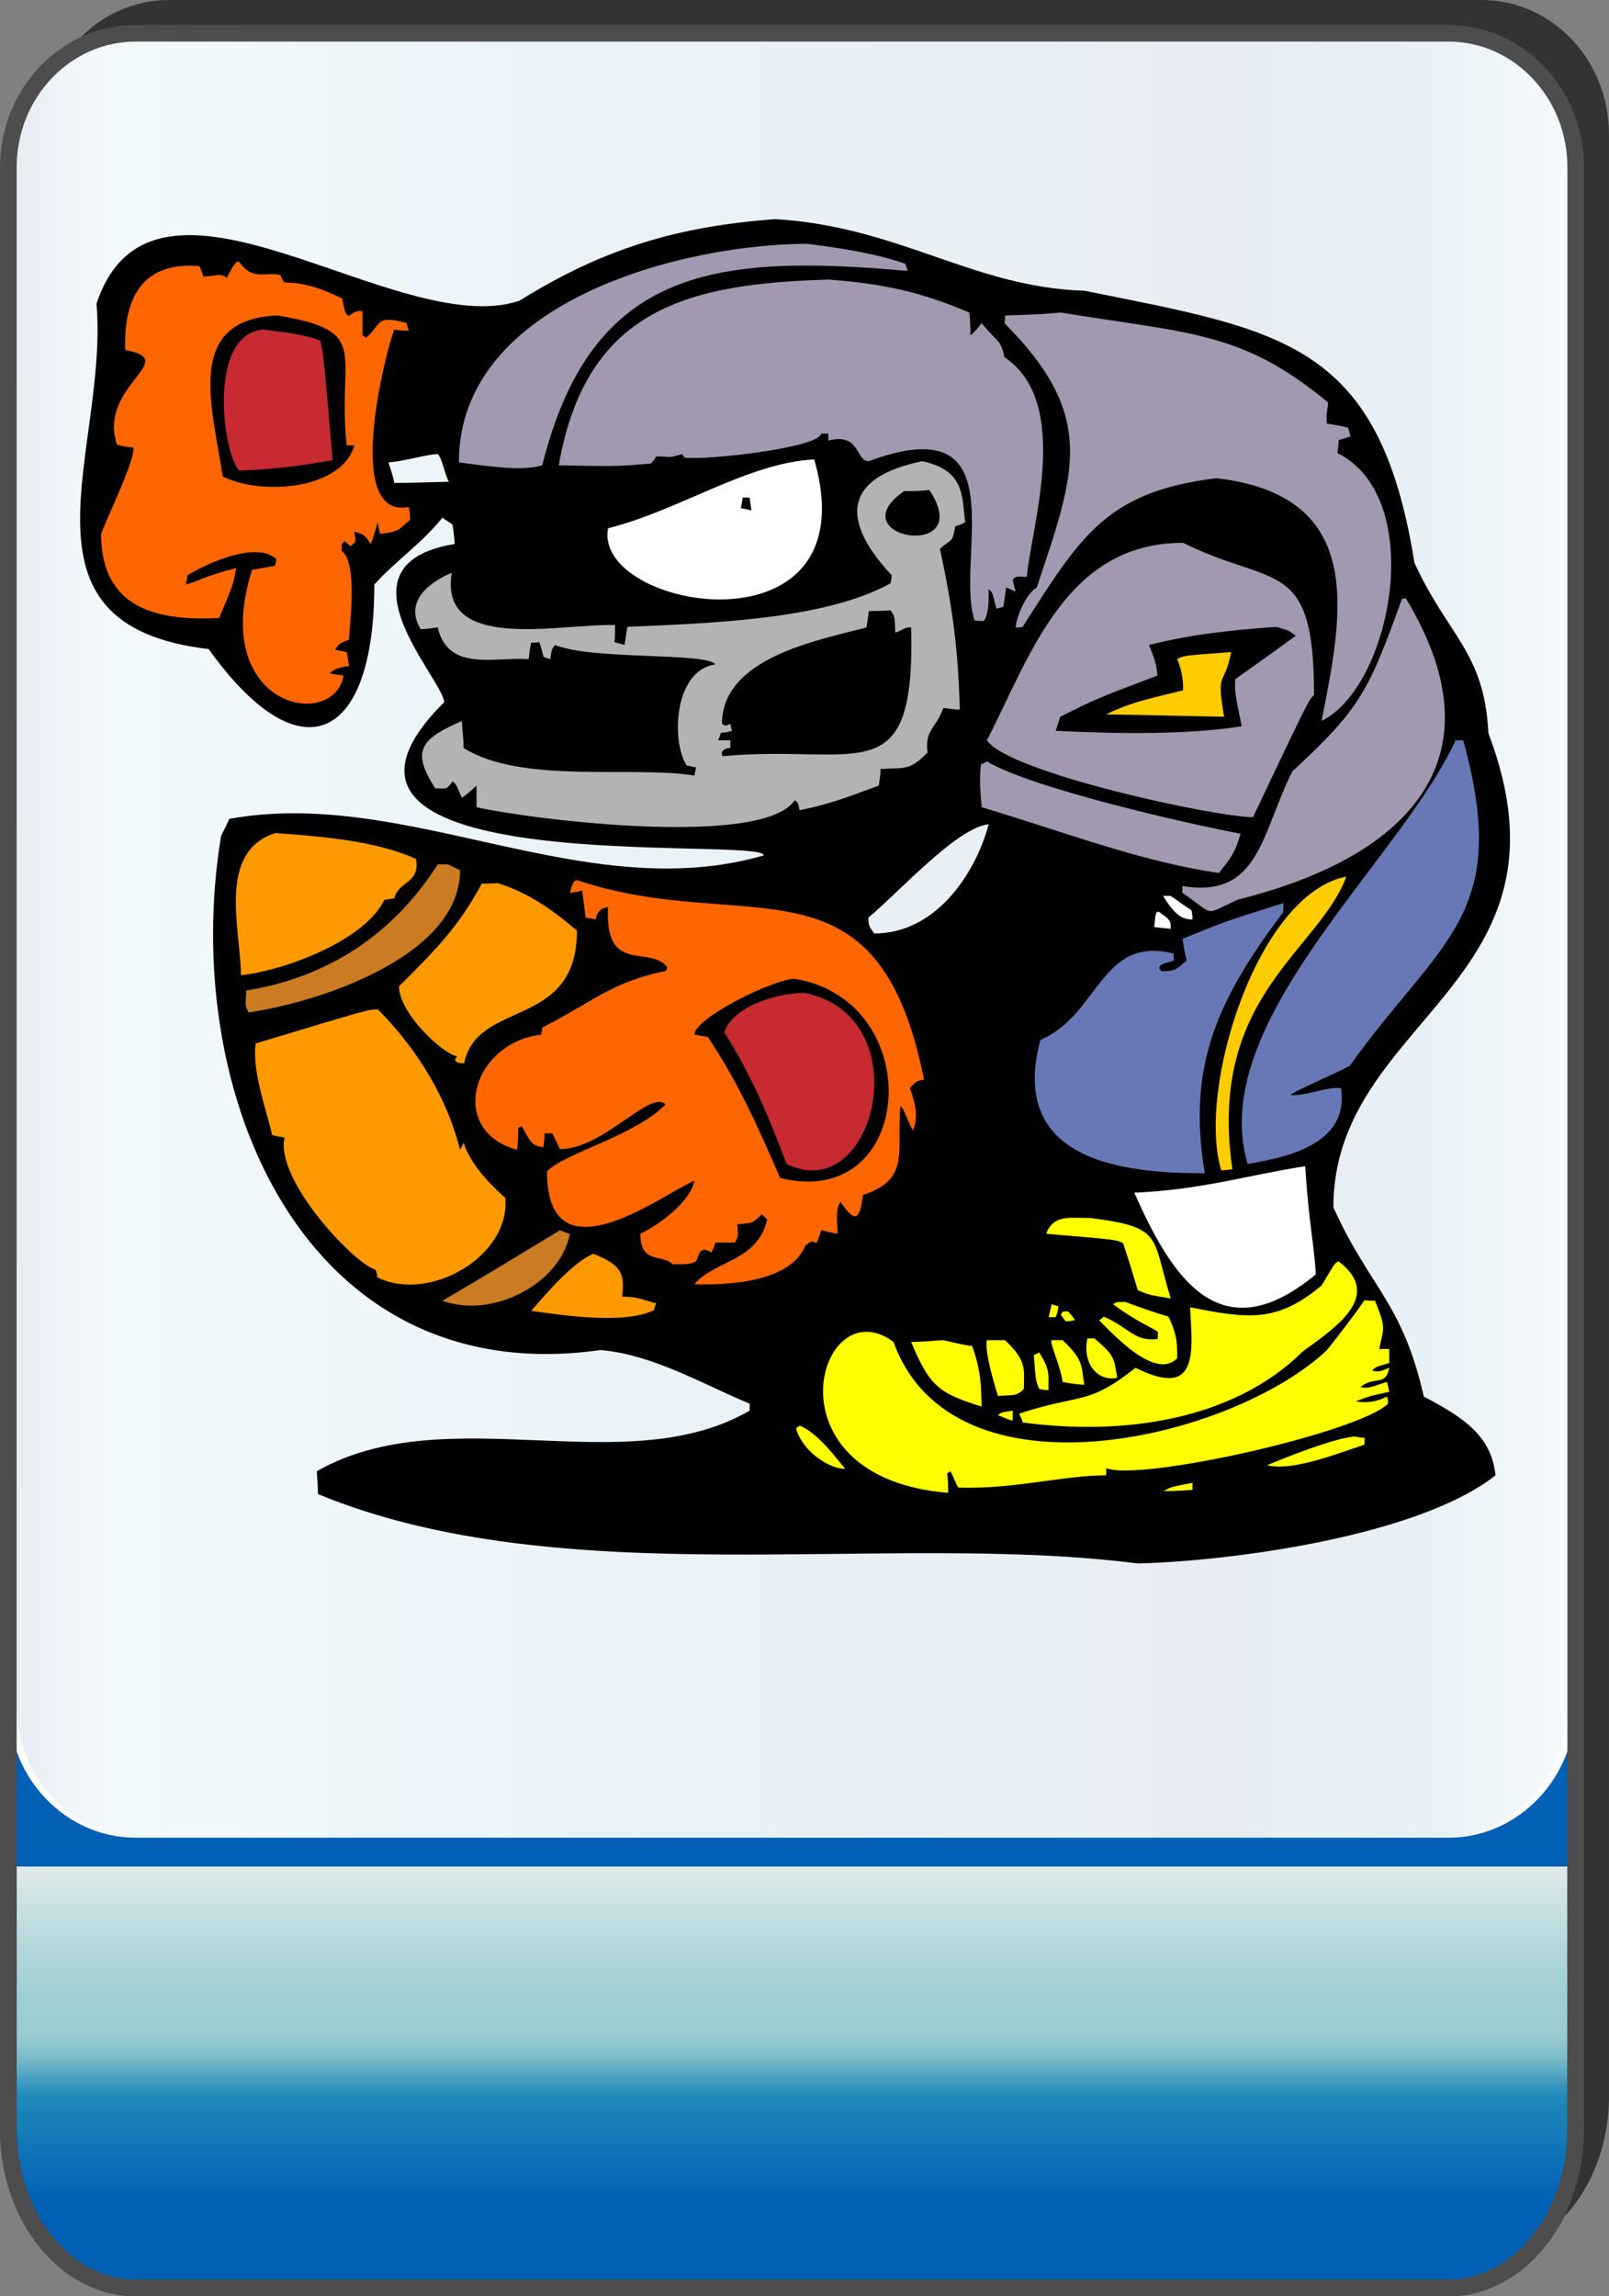 <?xml version="1.0" encoding="utf-8"?>
<!-- Generator: Adobe Illustrator 12.0.0, SVG Export Plug-In . SVG Version: 6.00 Build 51448)  -->
<!DOCTYPE svg PUBLIC "-//W3C//DTD SVG 1.1//EN" "http://www.w3.org/Graphics/SVG/1.1/DTD/svg11.dtd">
<svg  version="1.1"
	 xmlns:x="http://ns.adobe.com/Extensibility/1.0/" xmlns:i="http://ns.adobe.com/AdobeIllustrator/10.0/" xmlns:graph="http://ns.adobe.com/Graphs/1.0/" i:viewOrigin="-0.2363 64.9995" i:rulerOrigin="0 0" i:pageBounds="0 65 45 0"
	 xmlns="http://www.w3.org/2000/svg" xmlns:xlink="http://www.w3.org/1999/xlink" xmlns:a="http://ns.adobe.com/AdobeSVGViewerExtensions/3.0/"
	 width="45.73" height="65.236" viewBox="0 0 45.73 65.236" overflow="visible" enable-background="new 0 0 45.73 65.236"
	 xml:space="preserve">
<rect x="0" y="0" width="45.73" height="65.236" fill="#808080" stroke="none"/>
<g id="图层_1" i:layer="yes" i:dimmedPercent="50" i:rgbTrio="#4F008000FFFF">
	<g>
		<g i:knockout="Off">
			<path fill="#333333" d="M1.183,47.467v12.074c0,2.493,1.622,4.515,3.619,4.515h37.307c2.001,0,3.622-2.021,3.622-4.515h-0.002
				V3.807c0-2.1-1.622-3.807-3.62-3.807H4.802C2.804,0,1.183,1.707,1.183,3.807H1.181v43.651C1.181,47.46,1.183,47.464,1.183,47.467
				z"/>
			
				<linearGradient id="XMLID_3_" gradientUnits="userSpaceOnUse" x1="-41.702" y1="22.012" x2="-41.702" y2="82.756" gradientTransform="matrix(1 0 0 -1 64.215 87.011)">
				<stop  offset="0.039" style="stop-color:#0060B6"/>
				<stop  offset="0.09" style="stop-color:#2089B9"/>
				<stop  offset="0.099" style="stop-color:#4FA3C2"/>
				<stop  offset="0.107" style="stop-color:#77B9CA"/>
				<stop  offset="0.114" style="stop-color:#8FC7CF"/>
				<stop  offset="0.118" style="stop-color:#98CCD1"/>
				<stop  offset="0.134" style="stop-color:#9ECFD3"/>
				<stop  offset="0.156" style="stop-color:#AFD6D9"/>
				<stop  offset="0.181" style="stop-color:#CBE1E3"/>
				<stop  offset="0.197" style="stop-color:#E1EAEB"/>
				<a:midPointStop  offset="0.039" style="stop-color:#0060B6"/>
				<a:midPointStop  offset="0.5" style="stop-color:#0060B6"/>
				<a:midPointStop  offset="0.09" style="stop-color:#2089B9"/>
				<a:midPointStop  offset="0.5" style="stop-color:#2089B9"/>
				<a:midPointStop  offset="0.099" style="stop-color:#4FA3C2"/>
				<a:midPointStop  offset="0.5" style="stop-color:#4FA3C2"/>
				<a:midPointStop  offset="0.107" style="stop-color:#77B9CA"/>
				<a:midPointStop  offset="0.5" style="stop-color:#77B9CA"/>
				<a:midPointStop  offset="0.114" style="stop-color:#8FC7CF"/>
				<a:midPointStop  offset="0.5" style="stop-color:#8FC7CF"/>
				<a:midPointStop  offset="0.118" style="stop-color:#98CCD1"/>
				<a:midPointStop  offset="0.5" style="stop-color:#98CCD1"/>
				<a:midPointStop  offset="0.134" style="stop-color:#9ECFD3"/>
				<a:midPointStop  offset="0.5" style="stop-color:#9ECFD3"/>
				<a:midPointStop  offset="0.156" style="stop-color:#AFD6D9"/>
				<a:midPointStop  offset="0.5" style="stop-color:#AFD6D9"/>
				<a:midPointStop  offset="0.181" style="stop-color:#CBE1E3"/>
				<a:midPointStop  offset="0.5" style="stop-color:#CBE1E3"/>
				<a:midPointStop  offset="0.197" style="stop-color:#E1EAEB"/>
			</linearGradient>
			<path fill="url(#XMLID_3_)" d="M44.787,60.488c0,2.493-1.623,4.512-3.622,4.512H3.857c-1.998,0-3.619-2.021-3.619-4.512V8.763
				c0-2.489,1.623-4.508,3.619-4.508h37.308c2.001,0,3.62,2.02,3.62,4.508v51.725H44.787z"/>
			<path fill="none" stroke="#333333" stroke-width="0.473" d="M44.787,60.488c0,2.493-1.623,4.512-3.622,4.512H3.857
				c-1.998,0-3.619-2.021-3.619-4.512V8.763c0-2.489,1.623-4.508,3.619-4.508h37.308c2.001,0,3.62,2.02,3.62,4.508v51.725H44.787z"
				/>
			<path fill="#FFFFFF" d="M0.236,4.752c0-2.101,1.625-3.807,3.621-3.807h37.308c1.999,0,3.619,1.704,3.619,3.807v43.65
				c0,2.104-1.621,3.807-3.619,3.807H3.857c-2,0-3.621-1.702-3.621-3.807V4.752L0.236,4.752z"/>
			
				<linearGradient id="XMLID_4_" gradientUnits="userSpaceOnUse" x1="2.553" y1="25.232" x2="46.645" y2="25.232" gradientTransform="matrix(-1 0 0 1 47.109 1.345)">
				<stop  offset="0" style="stop-color:#A2D8E0"/>
				<stop  offset="0.09" style="stop-color:#1878AD"/>
				<stop  offset="0.213" style="stop-color:#194D91"/>
				<stop  offset="0.64" style="stop-color:#2B90BD"/>
				<stop  offset="0.944" style="stop-color:#82CBDE"/>
				<stop  offset="1" style="stop-color:#1A478D"/>
				<a:midPointStop  offset="0" style="stop-color:#A2D8E0"/>
				<a:midPointStop  offset="0.5" style="stop-color:#A2D8E0"/>
				<a:midPointStop  offset="0.09" style="stop-color:#1878AD"/>
				<a:midPointStop  offset="0.5" style="stop-color:#1878AD"/>
				<a:midPointStop  offset="0.213" style="stop-color:#194D91"/>
				<a:midPointStop  offset="0.5" style="stop-color:#194D91"/>
				<a:midPointStop  offset="0.64" style="stop-color:#2B90BD"/>
				<a:midPointStop  offset="0.5" style="stop-color:#2B90BD"/>
				<a:midPointStop  offset="0.944" style="stop-color:#82CBDE"/>
				<a:midPointStop  offset="0.5" style="stop-color:#82CBDE"/>
				<a:midPointStop  offset="1" style="stop-color:#1A478D"/>
			</linearGradient>
			<path i:isolated="yes" i:knockout="Off" opacity="0.1" fill="url(#XMLID_4_)" enable-background="new    " d="M0.465,4.752
				c0-2.101,1.603-3.807,3.579-3.807h36.935c1.976,0,3.578,1.704,3.578,3.807v43.65c0,2.104-1.603,3.807-3.578,3.807H4.044
				c-1.976,0-3.579-1.702-3.579-3.807V4.752L0.465,4.752z"/>
			<path fill="none" stroke="#4D4D4D" stroke-width="0.473" d="M0.236,48.411v12.077c0,2.49,1.623,4.512,3.621,4.512h37.308
				c1.999,0,3.619-2.019,3.619-4.512V4.752c0-2.101-1.621-3.807-3.619-3.807H3.857c-1.998,0-3.62,1.707-3.62,3.807l-0.001,43.65
				C0.236,48.405,0.236,48.411,0.236,48.411z"/>
		</g>
		<g>
			<path i:knockout="Off" d="M22.038,6.225c3.541,0.217,5.61,1.937,8.781,2.035c5.658,1.134,8.38,1.47,9.382,7.73
				c0.952,2.085,1.985,2.52,2.102,4.841c2.705,7.126-4.407,8.08-4.407,13.471c1.053,2.32,1.953,2.67,2.571,5.375
				c1.138,0.6,1.92,1.116,2.037,2.236c-2.169,1.72-7.461,2.437-10.166,2.505c-7.194-0.92-16.325,0.901-23.302-1.971
				c0-0.203-0.017-0.436-0.032-0.65c3.705-2.103,8.764,0.331,12.302-1.721c0-0.051,0-0.116,0-0.199
				c-1.202-0.484-2.738-1.403-4.241-1.521C8.652,39.542,5.081,31.063,6.283,23.751c0.082-0.167,0.166-0.332,0.233-0.487
				c5.058-0.917,10.083,2.508,15.191,1.039c0-0.567-14.257,0.801-9.081-4.356c-0.067-0.702-3.222-3.923,0.3-4.492
				c-0.018-0.184-0.034-0.369-0.065-0.551c-0.085-0.067-0.185-0.116-0.285-0.2c-0.584,0.731-1.319,1.218-1.937,1.902
				c0,4.475-2.104,5.475-4.708,1.834c-5.843-0.682-2.837-5.656-3.188-9.812c1.619-4.876,8.529,1.084,12.019-0.083
				C17.249,6.993,19.387,6.424,22.038,6.225L22.038,6.225z M28.1,23.419c-0.901,0.083-2.555,1.935-3.423,2.654
				c0.016,0.233,0.016,0.233,0.168,0.448C26.58,26.522,27.714,24.853,28.1,23.419L28.1,23.419z M12.442,12.901
				c-0.302,0-0.918,0.202-1.403,0.234c0.067,0.2,0.134,0.402,0.166,0.584c0.536,0,1.052-0.018,1.554-0.033
				C12.659,13.538,12.559,13.001,12.442,12.901z"/>
			<path i:knockout="Off" d="M27.496,10.114c2.338,1.752-1.768,3.054-1.251,0.702C26.529,10.299,26.881,10.114,27.496,10.114z"/>
			<path i:knockout="Off" fill="#FFFFFF" d="M27.433,10.516c0.082,0.064,0.148,0.1,0.199,0.148c0.017,0.185,0.05,0.336,0.066,0.501
				c-0.301-0.116-0.635-0.267-0.969-0.4C26.998,10.5,27.18,10.516,27.433,10.516z"/>
			<path i:knockout="Off" fill="#FFFFFF" d="M26.812,11.216c0.202,0.1,0.418,0.2,0.62,0.282c0,0.117,0,0.218,0,0.318
				c-0.302,0-0.92,0.102-0.82-0.6C26.696,11.216,26.762,11.216,26.812,11.216z"/>
			<path i:knockout="Off" fill="#FFFFFF" d="M23.142,13.051c1.618,5.66-6.311,4.289-5.859,1.956
				C19.302,14.503,21.238,13.151,23.142,13.051z"/>
			<path i:knockout="Off" fill="#B3B3B3" d="M26.213,13.103c1.22,0.266,1.118,0.985,1.22,1.735
				c-0.086,0.052-0.186,0.085-0.285,0.116c-0.084,0.482-0.084,0.333-0.435,0.636c0.384,1.769,0.518,2.92,0.567,4.572
				c-0.133,0-0.301-0.033-0.468-0.051c-0.217,0.603-0.533,0.621-0.451,1.269c-0.532,0.537-0.633,0.418-1.334,0.469
				c0,0.167-0.033,0.334-0.05,0.469c-0.735,0.266-1.368,0.531-2.254,0.699c-0.034-0.2-0.034-0.2-0.133-0.284
				c-0.92,1.367-7.479,0.552-9.047,0.2c0-0.2,0-0.4,0-0.615c-0.134,0.131-0.269,0.248-0.418,0.349c-0.167-0.4-0.167-0.4-0.266-0.466
				c-0.051,0.084-0.118,0.146-0.185,0.2c-0.1,0-0.2,0-0.3,0c-0.734-1.12-0.351-1.421,0.751-1.92
				c0.018,0.266,0.051,0.517,0.051,0.768c1.636,1.036,4.84,0.499,6.56,0.785c0.017-0.083,0.033-0.17,0.051-0.236
				c-0.084,0-0.169-0.033-0.269-0.051c-0.449-0.666-0.367-2.719,0.818-2.87c-0.267-0.352-3.489-0.116-4.557-0.552
				c-0.102,0.116-0.102,0.116-0.135,0.401c-0.066-0.016-0.133-0.033-0.199-0.067c-0.033-0.134-0.067-0.284-0.117-0.415
				c-0.084,0.015-0.149,0.015-0.233,0.015c-0.036,0.167-0.051,0.318-0.069,0.467c-0.984-0.067-2.286,0.367-2.585-0.9
				c-0.151,0.016-0.318,0.049-0.484,0.049c-0.501-0.82,0.316-1.368,0.884-1.604c-0.385,2.29,3.105,1.436,4.64,1.487
				c0,0.167,0,0.333-0.017,0.485c0.1,0.033,0.201,0.048,0.285,0.081c0.033-0.166,0.048-0.333,0.082-0.515
				c2.237-0.102,5.576-0.185,7.478-1.236c0.019-0.065,0.033-0.15,0.033-0.232C23.809,14.705,24.06,13.538,26.213,13.103z"/>
			<path i:knockout="Off" d="M26.412,13.919c1.371,2.053-2.636,1.368-0.716,0.033C25.946,13.953,26.18,13.953,26.412,13.919z"/>
			<path i:knockout="Off" d="M21.306,14.136c0.017,0.116,0.032,0.233,0.049,0.367c-0.1-0.033-0.2-0.048-0.299-0.066
				c0.016-0.098,0.048-0.2,0.048-0.301C21.173,14.136,21.238,14.136,21.306,14.136z"/>
			<path i:knockout="Off" fill="#A298B0" d="M33.625,15.421c2.587,1.286,3.722,0.384,3.722,4.326
				c-0.149,0.131-0.149,0.131-1.735,3.469c-1.068,0-6.963-1.266-7.562-2.186C29.283,18.642,30.285,15.421,33.625,15.421
				L33.625,15.421z M39.95,16.99c-0.017,0.018-0.051,0.018-0.102,0.018c-0.949,2.619-1.166,3.103-3.12,4.909
				c-0.884,1.768-0.935,3.619-3.122,3.255c0,0.08,0,0.131,0,0.197c0.969,0.65,0.551,0.65,1.587,0.185
				C39.849,24.402,42.788,21.664,39.95,16.99L39.95,16.99z M30.15,8.878C29.634,8.93,29.1,8.947,28.565,8.962
				c0,0.085,0,0.167-0.017,0.218c2.656,2.669,2.004,4.241,0.918,7.511c-0.316,0.182-0.582,0.851-0.6,1.136
				c0.083,0,0.134,0,0.199-0.017c1.67-2.622,2.404-3.841,5.509-4.225c4.291,0.503,3.589,3.857,2.987,6.896
				c1.987-0.97,3.021-6.329,0.45-7.611c0.018-0.136,0.035-0.252,0.035-0.369c0.135-0.034,0.233-0.066,0.333-0.102
				c-0.017-0.081-0.031-0.166-0.067-0.25c-0.2-0.049-0.399-0.082-0.6-0.116c-0.034-0.334,0.032-0.4,0.032-0.6
				C35.292,9.395,33.79,9.479,30.15,8.878L30.15,8.878z M22.94,6.927c0.969,0.117,1.971,0.284,2.788,0.564
				c0.033,0.088,0.051,0.136,0.066,0.205c-5.477-0.485-8.979-0.088-10.382,5.523c-0.585,0.182-1.604,0.017-2.371-0.083
				C13.042,8.512,19.504,6.927,22.94,6.927L22.94,6.927z M23.543,7.942c-3.992,0.12-6.879,0.82-7.663,5.277
				c1.671,0.033,1.671,0.033,2.62-0.051c0.067-0.065,0.102-0.118,0.151-0.201c0.467,0,0.283,0.067,0.735-0.066
				c0.033,0.049,0.048,0.085,0.081,0.1c0.553,0.082,3.79-0.267,3.874-0.682c0.082,0,0.15,0,0.201,0c0,0.081,0,0.131,0,0.197
				c0.917-0.233,0.768,0.587,1.149,0.587c4.274-1.585,2.438,2.771,3.006,4.522c0.1,0.018,0.184,0.018,0.267,0.018
				c0.135-0.218,0.135-0.5,0.135-0.902c0.099,0.067,0.099,0.067,0.217,0.551c0.066-0.018,0.133-0.033,0.201-0.049
				c0.031-0.187,0.048-0.37,0.082-0.552c0.1,0.033,0.184,0.085,0.268,0.118c-0.033-0.101-0.051-0.201-0.084-0.335
				c0.084-0.099,0.084-0.099,0.4-0.084c0.134-1.466,1.286-4.955-0.635-6.243c-0.116-0.518-0.166-0.382-0.649-0.966
				c-0.102,0.134-0.201,0.251-0.318,0.351c0-0.202,0-0.417-0.032-0.653C26.213,8.312,25.161,8.062,23.543,7.942L23.543,7.942z
				 M28.049,21.631c-0.051,0.033-0.102,0.051-0.167,0.084c-0.067,0.501,0,0.919,0.018,1.218c2.451,0.734,4.473,1.534,6.742,1.869
				c0.301-0.383,0.45-0.532,0.618-1.117C33.823,23.419,29.333,22.401,28.049,21.631z"/>
			<path i:knockout="Off" d="M25.311,17.34c0.118,0.168,0.118,0.168,0.135,0.634c0.2-0.064,0.267-0.164,0.451-0.147
				c0.116,4.757-1.47,3.303-5.36,3.655c-0.098-0.185,0.151-0.233,0.219-0.233c0-0.069,0-0.134,0-0.218c-0.101,0-0.234,0-0.352,0
				c0.035-0.051,0.067-0.134,0.082-0.215c0.118,0,0.219-0.021,0.32-0.054c-0.019-0.048-0.035-0.116-0.051-0.2
				c-0.135,0.069-0.135,0.069-0.234,0c0-1.868,2.703-2.37,4.106-2.735c0.017-0.133,0.05-0.302,0.065-0.467
				C24.893,17.359,25.095,17.359,25.311,17.34z"/>
			<path i:knockout="Off" d="M36.277,17.81c0.351,0.1,0.351,0.1,0.551,0.25c-0.567,0.418-1.15,0.833-1.72,1.234
				c-0.017,0.367-0.017,0.367,0.184,1.337c-1.502,0.248-3.604,0.218-5.291,0.131c0.051-0.116,0.084-0.266,0.135-0.4
				c1.034-0.517,1.034-0.517,2.755-1.167c0-0.217-0.067-0.468-0.234-0.87C33.907,18.007,35.108,17.891,36.277,17.81z"/>
			<path i:knockout="Off" fill="#FFCC00" d="M34.992,18.525c-0.2,1.034-0.435,0.469-0.2,1.837c-1.118-0.018-2.237-0.051-3.354-0.066
				c0.768-0.385,1.484-0.501,2.188-0.684c0-0.185,0-0.484-0.169-0.886C33.625,18.626,33.625,18.626,34.992,18.525z"/>
			<path i:knockout="Off" fill="#6878B7" d="M41.586,21.031c1.386,5.007-0.65,5.641-3.222,9.247c-0.6,0.316-1.618,0.734-1.686,0.836
				c0.519,0.015,1.035-0.254,1.435-0.2c0.236,1.553-1.435,1.953-2.654,2.153c-1.184-4.022,4.309-8.563,5.911-12.036
				C41.453,21.031,41.519,21.031,41.586,21.031L41.586,21.031z M36.478,25.656c-1.635,0.514-1.635,0.514-2.871,1.016
				c0.034,0.218,0.067,0.418,0.118,0.621c-0.269,0.196-0.234,0.298-0.718,0.298c-0.017-0.015-0.034-0.051-0.067-0.102
				c0.067-0.099,0.067-0.099,0.418-0.196c0-0.069,0-0.117,0-0.203c-2.087-0.517-2.104,1.737-3.789,2.454
				c-0.935,3.487,2.451,3.789,4.673,3.789c-0.5-3.004,0.316-4.876,2.222-7.411C36.478,25.841,36.478,25.754,36.478,25.656z"/>
			<path i:knockout="Off" fill="#FFCC00" d="M38.265,24.904c-0.785,2.119-3.956,3.406-3.238,8.312
				c-0.102,0.018-0.2,0.032-0.319,0.032C34.009,30.929,35.743,25.387,38.265,24.904z"/>
			<path i:knockout="Off" fill="#FF6600" d="M16.398,25.005c4.84,1.618,8.545-0.971,9.865,5.673c-0.2,0-0.285,0.102-0.402,0.235
				c0.184,0.514,0.234,0.866,0.085,1.2c-0.185-0.334-0.25-0.618-0.352-0.687c-0.135,1.254,0.317,2.072-1.069,2.523
				c-0.082,0.669-0.198,0.851-0.633,0.199c-0.167,0.168-0.084,0.771-0.084,0.902c-0.134-0.015-0.301-0.065-0.467-0.102
				c-0.034,0.119-0.084,0.251-0.133,0.367c-0.135-0.065-0.135-0.065-0.319,0.068c-0.398,1.019-2.119,1.135-3.153,1.102
				c0.582-0.687,1.785-0.636,2.069-1.836c-0.033-0.051-0.099-0.083-0.149-0.152c-0.302,0.287-0.269,0.236-0.702,0.287
				c0.033,0.334,0.033,0.334-0.066,0.517c-0.184,0-0.367,0-0.551,0c-0.033,0.102-0.084,0.2-0.117,0.283
				c-0.3-0.182-0.334-0.015-0.433,0.251c-0.2,0.084-0.2,0.084-0.669,0.084c-0.283-0.302-0.918,0.015-0.918-0.869
				c0.584-0.281,1.418-0.917,1.536-1.505c-0.818,0.319-4.189,2.94-4.189-0.266c0.517-0.534,2.453-0.985,3.371-1.902
				c-0.433-0.436-1.769,1.27-3.003,1.27c-0.069-0.149-0.135-0.284-0.219-0.448c-0.051,0-0.134,0-0.218,0
				c0,0.132-0.017,0.28-0.032,0.397c-0.317-0.048-0.35-0.117-0.619-0.601c-0.015,0.015-0.065,0.033-0.1,0.048
				c0,0.203,0,0.421-0.033,0.621c-1.969-0.534-1.302-3.021,0.684-3.272c0.018-0.068,0.034-0.116,0.034-0.2
				c1.367-0.687,1.971-1.302,3.505-1.604c0.017-0.015,0.033-0.051,0.051-0.102c-0.501-0.665-1.787,0.236-1.687-1.717
				c-0.251,0.048-0.316,0.165-0.35,0.35c-0.085-0.015-0.185-0.033-0.285-0.048c-0.032-0.254-0.067-0.505-0.1-0.771
				c-0.117,0.033-0.234,0.051-0.352,0.066C16.297,25.038,16.297,25.038,16.398,25.005L16.398,25.005z M6.799,7.443
				c0.4,0.551,0.734,0.266,1.168,0.369c0.034,0.081,0.068,0.149,0.119,0.215c0.667,0,1.167,0.233,1.635,0.451
				c0.1,0.452,0.1,0.452,0.201,0.501c0.116-0.116,0.266-0.168,0.382-0.134c0,0.233,0,0.469,0,0.686
				c0.051,0.016,0.084,0.049,0.101,0.065c0.45-0.384,0.249-0.666,1.153-0.417c0.015,0.082,0.031,0.149,0.064,0.215
				c-0.133,0-0.266,0-0.417-0.033c-0.283,0.769-1.435,5.407,0.417,5.042c0.018,0.12,0.034,0.236,0.034,0.366
				c-0.384,0.318-0.284,0.318-0.851,0.401c-0.033-0.1-0.051-0.2-0.067-0.333c-0.068,0.216-0.116,0.417-0.201,0.618
				c-0.099-0.116-0.099-0.267-0.467-0.351c0.017,0.099,0.033,0.182,0.033,0.267c-0.033,0.064-0.084,0.1-0.134,0.149
				c-0.048-0.049-0.116-0.085-0.167-0.149c-0.1,0.083-0.1,0.083-0.083,0.285c0.467,0.35,0.201,2.233,0.201,2.519
				c-0.269,0.102-0.269,0.102-0.402,0.285c0.117,0.017,0.234,0.049,0.334,0.064c0.033,0.134,0.05,0.285,0.068,0.403
				c-0.185,0-0.436,0.083-0.553,0.201c0.151,0.033,0.284,0.048,0.4,0.066c-0.3,1.6-3.839,0.884-2.603-3.004
				c0.217-0.035,0.45-0.082,0.651-0.117c0.017-0.067,0.033-0.116,0.033-0.2c-0.567-0.485-1.869,0.083-2.52,0.467
				c0,0.1-0.034,0.182-0.051,0.266c0.352-0.083,0.5-0.233,1.436-0.466c-0.083,0.466-0.083,0.466-0.484,1.418
				c-1.686,0.084-3.355-0.219-3.355-2.389c0.117-0.349,0.985-2.136,0.917-2.454c-0.149-0.015-0.299-0.031-0.467-0.083
				c-0.55-1.686,1.854-2.402,0.235-2.687C3.512,8.662,3.913,7.411,5.665,7.56c0.05,0.1,0.083,0.2,0.116,0.3
				c0.385-0.015,0.467-0.116,0.667,0.033C6.467,7.86,6.7,7.342,6.799,7.443z"/>
			<path i:knockout="Off" fill="#FFFFFF" d="M33.273,25.453c0.2,0.135,0.4,0.287,0.584,0.403c0.034,0.102,0.034,0.182,0.034,0.266
				c-0.334,0-0.534-0.185-0.836-0.669C33.123,25.453,33.208,25.453,33.273,25.453z"/>
			<path i:knockout="Off" fill="#FFFFFF" d="M33.007,25.958c0.333,0.212,0.249,0.299,0.267,0.43
				c-0.15-0.015-0.301-0.029-0.469-0.048C32.84,25.988,32.84,25.802,33.007,25.958z"/>
			<path i:knockout="Off" d="M22.591,27.809c3.806,0.633,3.422,6.61-0.418,5.657c-0.582-1.334-1.135-2.621-2.055-4.007
				c-0.133-0.015-0.249-0.048-0.382-0.065C19.736,28.925,21.989,27.809,22.591,27.809z"/>
			<path i:knockout="Off" fill="#C82A31" d="M22.858,28.208c3.321,0.651,2.02,6.109-0.504,4.858
				c-0.466-1.236-0.933-2.404-1.768-3.741C20.856,28.543,22.173,28.208,22.858,28.208z"/>
			<path i:knockout="Off" fill="#FFFFFF" d="M37.096,33.132c0.102,1.639,0.251,2.186,0.302,3.072
				c-2.756,2.287-4.124,0.015-5.16-2.32C34.174,33.801,35.459,33.383,37.096,33.132z"/>
			<path i:knockout="Off" fill="#FFFF00" d="M30.971,34.601c2.118,0.266,1.751,0.52,2.303,2.287
				c-0.617-0.099-0.617-0.099-0.936-0.232c-0.133-0.437-0.268-0.887-0.417-1.338c-0.199-0.099-0.199-0.099-2.187-0.266
				C29.936,34.467,30.503,34.62,30.971,34.601L30.971,34.601z M29.534,38.423c0.333,0.52,0.251,0.636,0.268,1.068
				c-0.084,0-0.168,0-0.268-0.032c-0.1-0.251-0.1-0.251-0.15-0.968C29.449,38.474,29.5,38.441,29.534,38.423L29.534,38.423z
				 M30.201,38.074c-0.099,0-0.2,0-0.316,0c-0.051,0.099,0.251,0.717,0.316,1.186c0.219,0.051,0.418,0.065,0.618,0.083
				C30.721,38.805,30.819,38.656,30.201,38.074L30.201,38.074z M31.104,38.023c0.618,0.517,0.551,0.601,0.65,1.119
				c-0.517,0.117-1-0.352-0.851-1.119C30.986,38.023,31.053,38.023,31.104,38.023L31.104,38.023z M31.988,36.99
				c-0.267,0-0.267,0-0.351,0.065c0.751,0.55,1.102,0.651,1.269,0.785c0,0.066,0,0.135,0,0.2c-0.669,0.084-0.802-0.316-1.536-0.636
				c-0.034,0.033-0.083,0.084-0.133,0.102c0.451,0.451,1.603,1.702,2.219,1.084c0-0.382,0.018-0.633-0.248-1.186
				C32.805,37.289,32.389,37.139,31.988,36.99L31.988,36.99z M28.565,38.074c0.636,0.6,0.534,0.833,0.534,1.386
				c-0.2,0.218-0.334,0.167-0.734,0.199c-0.017-0.051-0.4-1.235-0.316-1.585C28.232,38.074,28.416,38.074,28.565,38.074
				L28.565,38.074z M26.812,38.074c0.284,0.065,0.553,0.135,0.819,0.167c0.268,0.753,0.25,1.168,0.268,1.72
				c-1.203-0.382-1.469-0.552-2.003-1.836C26.213,38.125,26.513,38.091,26.812,38.074L26.812,38.074z M39.081,36.954
				c-0.082,0-0.182,0-0.3-0.015c-0.333,0.483-0.7,0.952-1.067,1.418c-2.688,2.538-10.633,4.44-12.319-0.232
				c-2.12-1.586-3.738,3.854,1.553,4.287c0-0.182,0-0.367-0.033-0.549c0.05-0.033,0.084-0.051,0.101-0.065
				c0.082,0.167,0.148,0.331,0.216,0.465c1.604,0.051,2.971-0.349,4.207-0.349c0-0.051,0-0.116,0-0.203
				c0.984,0.385,7.194-1.016,8.011-1.833c0-0.066,0-0.12-0.031-0.2c-0.234,0.116-0.502,0.2-0.885,0.134
				c0.399-0.152,0.399-0.152,0.95-0.269c-0.017-0.083-0.034-0.182-0.065-0.283c-0.551,0.182-0.551,0.182-0.752,0.149
				c0.383-0.332,0.718,0,0.817-0.55c-0.283,0.116-0.283,0.116-0.483,0.084c0.082-0.102,0.082-0.102,0.483-0.219
				c0-0.116,0-0.25,0-0.399c-0.083,0-0.184,0-0.283,0C39.315,37.707,39.417,37.79,39.081,36.954L39.081,36.954z M38.048,35.837
				c-0.102,0.033-0.102,0.033-0.485,0.684c-1.268,1.054-2.07,0.952-3.739,0.618c0.068,1.284,0.251,2.618-1.551,1.72
				c-1.369,1.087-1.536,0.72-3.306,1.302c0.034,0.081,0.084,0.167,0.1,0.251c2.837,0.382,5.977-0.051,7.964-2.021
				C37.997,37.692,39.315,36.805,38.048,35.837L38.048,35.837z M30.085,37.106c-0.018,0.117-0.033,0.215-0.084,0.316
				c-0.065,0-0.116,0-0.199,0c0.032-0.119,0.065-0.25,0.083-0.367C29.967,37.071,30.018,37.106,30.085,37.106L30.085,37.106z
				 M30.351,37.255c0.085,0.087,0.152,0.167,0.202,0.251c-0.083,0.015-0.168,0.033-0.268,0.033
				c-0.033-0.051-0.084-0.117-0.135-0.183C30.201,37.255,30.201,37.255,30.351,37.255L30.351,37.255z M28.783,40.077
				c0,0.102,0,0.2,0,0.284c-0.135-0.033-0.266-0.099-0.418-0.152C28.449,40.125,28.449,40.125,28.783,40.077L28.783,40.077z
				 M33.892,42.128c0,0.084,0,0.134,0,0.2c-0.267,0.018-0.534,0.035-0.817,0.035C33.273,42.245,33.273,42.245,33.892,42.128
				L33.892,42.128z M38.532,40.812c0.1,0.032,0.182,0.032,0.249,0.032c0,0.065,0,0.135,0,0.2c-0.684,0.215-2.021,0.768-2.77,0.585
				C36.545,41.397,38.048,40.812,38.532,40.812L38.532,40.812z M22.791,40.528c0.517,0.251,1,0.935,1.234,1.203
				c-0.451,0-1.217-0.486-1.401-1.152C22.724,40.496,22.724,40.496,22.791,40.528z"/>
			<path i:knockout="Off" fill="#CB7B21" d="M15.915,34.951c0.098,0.036,0.199,0.087,0.281,0.102
				c-0.267,1.421-2.202,2.421-3.621,1.901C13.693,36.303,14.813,35.62,15.915,34.951L15.915,34.951z M12.726,24.554
				c0.117,0.051,0.233,0.116,0.35,0.167c0,2.47-4.088,3.771-6.009,4.04c-0.1-0.186-0.1-0.186-0.066-0.621
				c2.352-0.382,4.19-1.618,5.442-3.586C12.541,24.554,12.642,24.554,12.726,24.554z"/>
			<path i:knockout="Off" fill="#FF9900" d="M16.864,35.62c0.836,0.334,0.887,0.585,0.818,1.218c0.518,0,0.684,0.135,0.969,0.186
				c-0.033,0.083-0.05,0.131-0.067,0.2c-0.8,0.382-2.337,0.182-3.487,0.018C15.547,36.721,16.297,35.852,16.864,35.62L16.864,35.62z
				 M14.144,25.088c0.953,0.299,1.636,0.833,2.254,1.35c0,2.821-2.839,1.938-3.206,3.774c-0.201-0.019-0.201-0.019-0.267-0.102
				c0.017-0.015,0.033-0.065,0.066-0.099c-0.433-0.084-1.651-1.236-1.651-1.988c1.018-1.019,1.669-1.651,2.353-2.92
				C13.86,25.104,14.01,25.104,14.144,25.088L14.144,25.088z M7.818,23.667c-1.652,0.549-0.985,2.705-0.968,4.04
				c1.302-0.149,3.522-1.001,4.073-2.139c0.1-0.015,0.201-0.032,0.283-0.047c0.135-0.517,0.735-0.4,0.619-1.12
				C10.705,23.903,9.271,23.769,7.818,23.667L7.818,23.667z M10.739,28.677c-0.267,0-0.267,0-3.472,0.968
				c-0.116,0.818,0.35,2.019,0.467,2.604c0.116,0.033,0.25,0.048,0.352,0.068c-0.268,1.23,2.019,3.619,2.585,3.753
				c0.034,0.084,0.051,0.149,0.051,0.219c1.486,0.734,3.789-0.604,3.64-2.255c-0.367-0.331-0.969-0.901-1.185-1.567
				c-0.033,0.084-0.069,0.132-0.102,0.2C12.742,31.311,11.94,29.877,10.739,28.677z"/>
			<path i:knockout="Off" d="M7.885,8.962c2.704,0.452,1.685,1.034,1.969,3.689c0.084,0,0.15,0,0.217,0
				c-0.333,1.236-2.587,1.452-3.739,0.887C6.015,11.483,5.247,9.078,7.885,8.962z"/>
			<path i:knockout="Off" fill="#C82A31" d="M7.467,9.362C8.086,9.431,8.702,9.511,9.104,9.68c0.099,0.466,0.099,0.466,0.35,3.391
				c-0.817,0.149-1.653,0.266-2.654,0.298C6.332,12.901,5.882,9.531,7.467,9.362z"/>
		</g>
	</g>
</g>
</svg>
